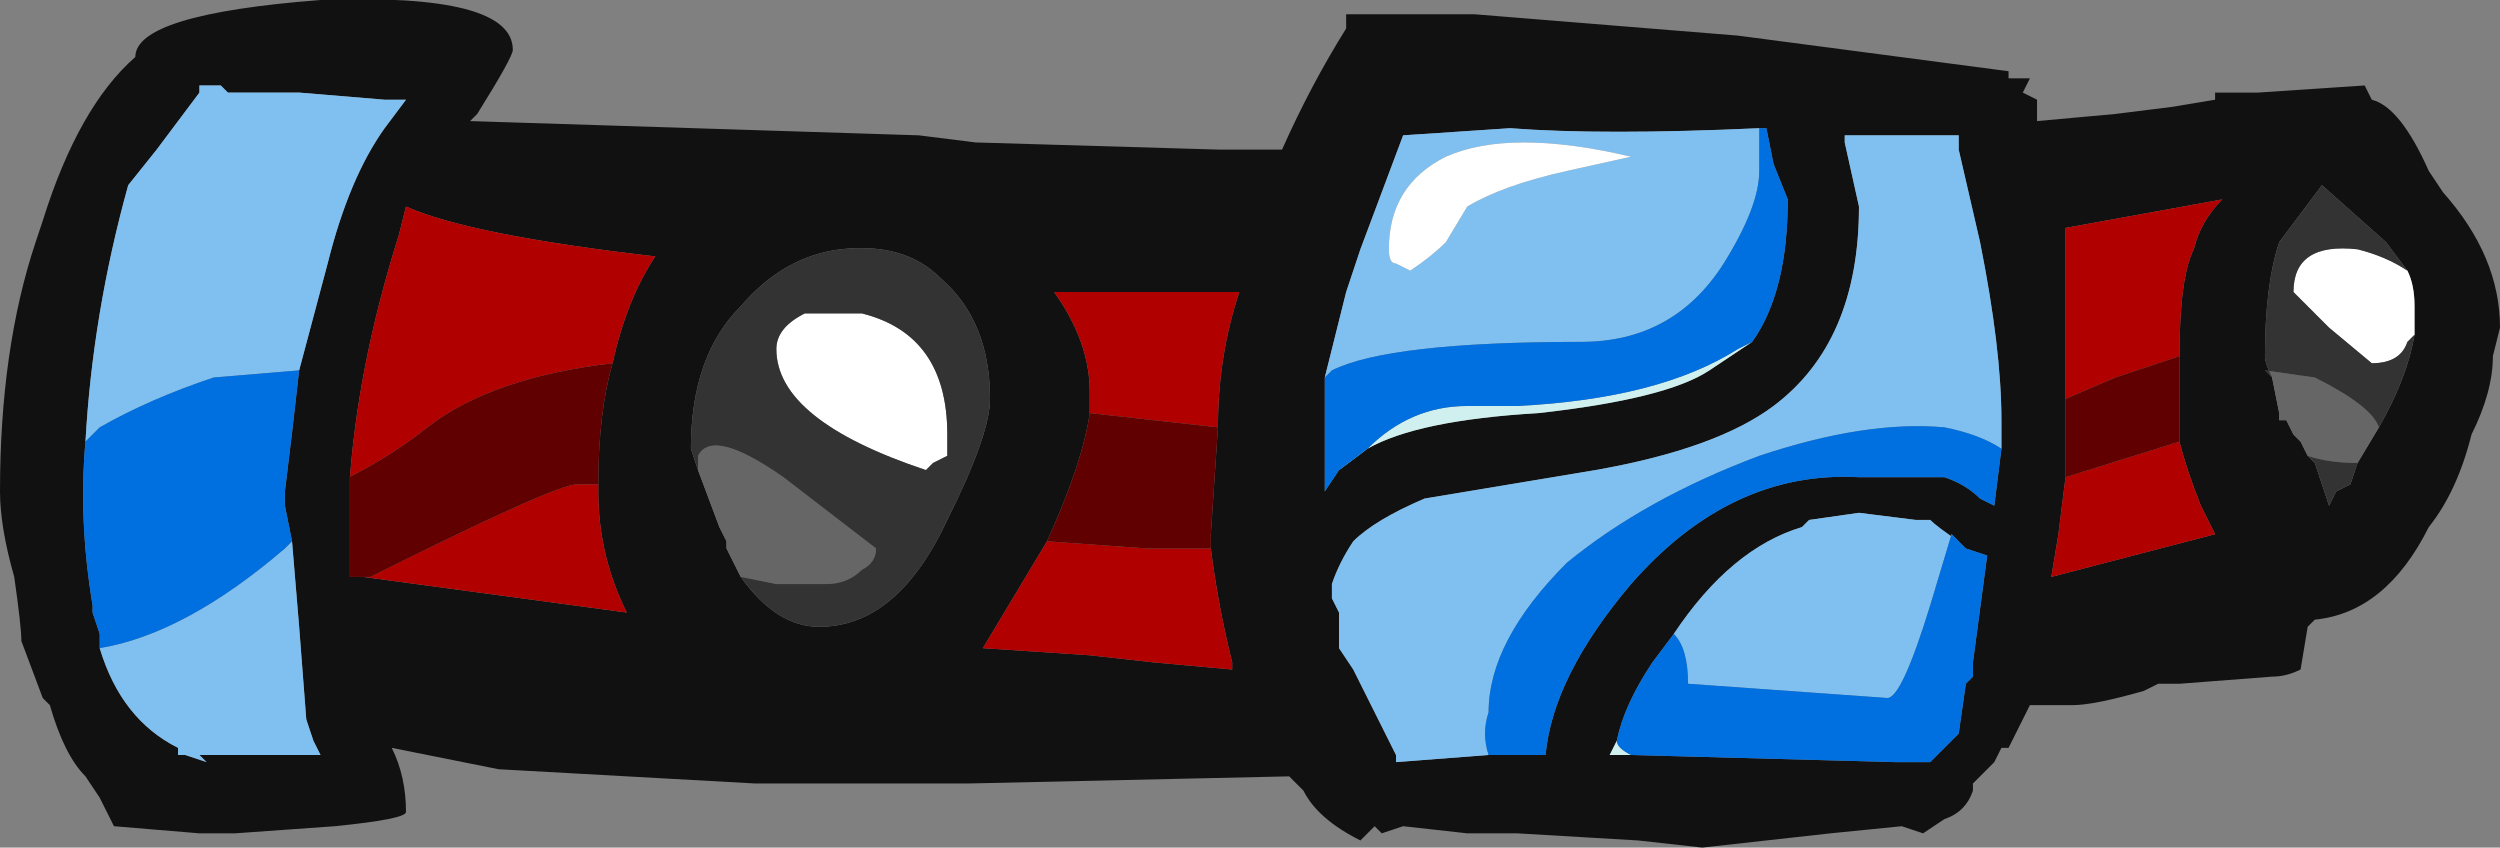 <?xml version="1.0" encoding="UTF-8" standalone="no"?>
<svg xmlns:ffdec="https://www.free-decompiler.com/flash" xmlns:xlink="http://www.w3.org/1999/xlink" ffdec:objectType="shape" height="5.95px" width="17.55px" xmlns="http://www.w3.org/2000/svg">
  <rect width="100%" height="100%" fill="#808080" stroke="none"/>
  <g transform="matrix(1.0, 0.0, 0.0, 1.0, 5.3, 10.95)">
    <path d="M8.75 -7.8 L8.75 -8.0 Q8.75 -8.5 8.6 -9.25 L8.45 -9.9 8.45 -10.0 7.65 -10.0 7.65 -9.95 7.75 -9.5 Q7.75 -8.55 7.15 -8.1 6.75 -7.8 5.9 -7.65 L4.7 -7.45 Q4.35 -7.3 4.2 -7.15 4.1 -7.0 4.05 -6.85 L4.05 -6.75 4.1 -6.65 4.1 -6.4 4.2 -6.25 4.5 -5.65 4.5 -5.6 5.15 -5.65 5.55 -5.65 Q5.6 -6.2 6.15 -6.85 6.85 -7.65 7.75 -7.6 L8.35 -7.6 Q8.5 -7.55 8.6 -7.45 L8.7 -7.4 8.75 -7.8 M7.0 -8.55 Q7.25 -8.9 7.25 -9.55 L7.15 -9.8 7.1 -10.05 7.05 -10.05 Q5.95 -10.0 5.3 -10.05 L4.55 -10.0 4.25 -9.2 4.15 -8.9 4.0 -8.3 4.0 -7.5 4.1 -7.65 Q4.2 -7.75 4.3 -7.8 4.65 -8.0 5.5 -8.05 6.4 -8.15 6.7 -8.35 6.85 -8.45 7.0 -8.55 M8.45 -7.15 Q8.3 -7.25 8.25 -7.3 L8.15 -7.3 7.75 -7.35 7.4 -7.3 7.35 -7.25 Q6.85 -7.1 6.45 -6.5 L6.3 -6.3 Q6.1 -6.0 6.05 -5.75 L6.0 -5.65 6.15 -5.65 8.0 -5.6 8.25 -5.6 8.45 -5.8 8.5 -6.15 8.55 -6.2 8.55 -6.3 8.65 -7.05 8.5 -7.1 8.45 -7.15 M11.6 -9.05 L11.45 -9.25 11.0 -9.65 Q10.85 -9.45 10.7 -9.25 10.6 -8.95 10.6 -8.45 10.6 -8.4 10.65 -8.3 L10.7 -8.05 10.7 -8.0 10.75 -8.0 10.8 -7.9 10.85 -7.85 10.9 -7.75 10.95 -7.7 11.05 -7.4 11.1 -7.5 11.2 -7.55 11.25 -7.7 11.4 -7.95 Q11.6 -8.3 11.65 -8.6 L11.65 -8.8 Q11.65 -8.95 11.6 -9.05 M11.35 -10.25 Q11.55 -10.2 11.75 -9.75 L11.85 -9.6 Q12.25 -9.15 12.25 -8.65 L12.2 -8.45 Q12.2 -8.2 12.05 -7.9 11.95 -7.5 11.75 -7.25 11.45 -6.65 10.95 -6.6 L10.9 -6.55 10.85 -6.25 Q10.75 -6.2 10.65 -6.2 L10.0 -6.15 9.85 -6.15 9.75 -6.1 Q9.4 -6.0 9.25 -6.0 L8.95 -6.0 8.8 -5.7 8.75 -5.7 8.7 -5.6 8.55 -5.45 8.55 -5.4 Q8.5 -5.25 8.35 -5.2 L8.2 -5.1 8.05 -5.15 7.55 -5.1 6.65 -5.0 6.2 -5.05 5.35 -5.1 5.0 -5.1 4.55 -5.15 4.4 -5.1 4.35 -5.15 4.25 -5.05 Q3.95 -5.2 3.85 -5.4 L3.75 -5.5 1.5 -5.45 0.0 -5.45 -1.8 -5.55 -2.55 -5.7 Q-2.45 -5.5 -2.45 -5.25 -2.45 -5.2 -2.95 -5.15 L-3.65 -5.1 -3.9 -5.1 -4.5 -5.15 -4.6 -5.35 -4.7 -5.5 Q-4.85 -5.65 -4.95 -6.0 L-5.0 -6.05 -5.15 -6.45 Q-5.15 -6.55 -5.2 -6.9 -5.3 -7.25 -5.3 -7.5 -5.3 -8.5 -5.05 -9.25 L-5.0 -9.4 Q-4.75 -10.2 -4.35 -10.55 -4.35 -10.85 -3.05 -10.95 -1.7 -11.0 -1.7 -10.6 -1.7 -10.55 -1.95 -10.15 L-2.0 -10.1 1.15 -10.0 1.55 -9.95 3.25 -9.9 3.7 -9.9 Q3.9 -10.35 4.15 -10.75 L4.15 -10.85 5.05 -10.85 6.9 -10.7 8.8 -10.45 8.8 -10.4 8.95 -10.4 8.9 -10.3 9.0 -10.25 9.0 -10.1 9.55 -10.15 9.95 -10.2 10.25 -10.25 10.25 -10.3 10.55 -10.3 11.3 -10.35 11.35 -10.25 M10.0 -7.85 Q10.0 -8.05 10.0 -8.25 L10.0 -8.45 Q10.0 -9.0 10.1 -9.2 10.15 -9.4 10.3 -9.55 L9.2 -9.35 9.2 -8.15 9.2 -7.6 9.15 -7.2 9.1 -6.9 10.25 -7.2 10.15 -7.4 Q10.05 -7.65 10.0 -7.85 M3.25 -7.95 Q3.25 -8.45 3.4 -8.9 L2.1 -8.9 Q2.35 -8.55 2.35 -8.2 L2.35 -8.05 Q2.3 -7.7 2.05 -7.15 L1.6 -6.4 2.35 -6.35 2.8 -6.3 3.35 -6.25 3.35 -6.3 Q3.25 -6.7 3.2 -7.1 L3.2 -7.2 3.25 -7.95 M-0.1 -6.9 Q0.15 -6.55 0.45 -6.55 1.0 -6.55 1.35 -7.3 1.65 -7.9 1.65 -8.15 1.65 -8.7 1.3 -9.0 1.05 -9.25 0.6 -9.2 0.2 -9.15 -0.1 -8.8 -0.45 -8.45 -0.45 -7.8 L-0.4 -7.65 -0.25 -7.25 -0.2 -7.15 -0.2 -7.1 -0.1 -6.9 M-3.2 -8.35 L-3.0 -9.1 Q-2.85 -9.7 -2.6 -10.05 L-2.45 -10.25 -2.6 -10.25 -3.2 -10.3 -3.7 -10.3 -3.75 -10.35 -3.9 -10.35 -3.9 -10.3 -4.2 -9.9 -4.4 -9.65 Q-4.65 -8.75 -4.7 -7.85 -4.75 -7.3 -4.65 -6.7 L-4.65 -6.65 -4.6 -6.5 -4.6 -6.4 Q-4.45 -5.9 -4.05 -5.7 L-4.05 -5.65 -4.0 -5.65 -3.85 -5.6 -3.9 -5.65 -3.05 -5.65 -3.1 -5.75 -3.15 -5.9 -3.2 -6.55 -3.25 -7.15 -3.3 -7.4 -3.3 -7.5 Q-3.25 -7.9 -3.2 -8.35 M-1.0 -8.4 Q-0.9 -8.85 -0.7 -9.15 -2.0 -9.3 -2.45 -9.5 L-2.5 -9.3 Q-2.8 -8.35 -2.85 -7.5 L-2.85 -6.9 -2.75 -6.9 -0.9 -6.65 Q-1.1 -7.05 -1.1 -7.5 L-1.1 -7.55 Q-1.1 -8.05 -1.0 -8.4" fill="#111111" fill-rule="evenodd" stroke="none"/>
    <path d="M4.1 -7.65 L4.3 -7.8 Q4.6 -8.1 5.0 -8.1 L5.35 -8.1 Q6.35 -8.15 6.9 -8.5 L7.0 -8.55 Q6.85 -8.45 6.7 -8.35 6.4 -8.15 5.5 -8.05 4.65 -8.0 4.3 -7.8 4.2 -7.75 4.1 -7.65 M8.25 -5.6 L8.0 -5.6 8.25 -5.6 M6.15 -5.65 L6.0 -5.65 6.05 -5.75 Q6.05 -5.7 6.15 -5.65" fill="#d0f0f0" fill-rule="evenodd" stroke="none"/>
    <path d="M5.15 -5.65 L4.5 -5.6 4.5 -5.65 4.2 -6.25 4.1 -6.4 4.1 -6.65 4.05 -6.75 4.05 -6.85 Q4.1 -7.0 4.2 -7.15 4.35 -7.3 4.7 -7.45 L5.9 -7.65 Q6.75 -7.8 7.15 -8.1 7.75 -8.55 7.75 -9.5 L7.65 -9.95 7.65 -10.0 8.45 -10.0 8.45 -9.9 8.6 -9.25 Q8.75 -8.5 8.75 -8.0 L8.75 -7.8 Q8.6 -7.9 8.35 -7.95 7.8 -8.0 7.05 -7.75 6.25 -7.45 5.7 -7.0 5.15 -6.45 5.15 -5.95 5.1 -5.8 5.15 -5.65 M7.05 -10.05 Q7.05 -9.95 7.05 -9.75 7.05 -9.5 6.8 -9.1 6.45 -8.55 5.8 -8.55 4.45 -8.55 4.05 -8.35 L4.0 -8.3 4.15 -8.9 4.25 -9.2 4.55 -10.0 5.3 -10.05 Q5.95 -10.0 7.05 -10.05 M6.45 -6.5 Q6.85 -7.1 7.35 -7.25 L7.4 -7.3 7.75 -7.35 8.15 -7.3 8.25 -7.3 Q8.3 -7.25 8.45 -7.15 L8.4 -7.2 8.25 -6.7 Q8.05 -6.05 7.95 -6.05 L6.55 -6.15 Q6.55 -6.4 6.45 -6.5 M5.0 -9.5 Q5.25 -9.65 5.7 -9.75 L6.15 -9.85 Q5.3 -10.05 4.85 -9.85 4.45 -9.65 4.45 -9.2 4.45 -9.1 4.5 -9.1 L4.6 -9.05 Q4.75 -9.15 4.85 -9.25 L5.0 -9.5 M-4.7 -7.85 Q-4.65 -8.75 -4.4 -9.65 L-4.2 -9.9 -3.9 -10.3 -3.9 -10.35 -3.75 -10.35 -3.7 -10.3 -3.2 -10.3 -2.6 -10.25 -2.45 -10.25 -2.6 -10.05 Q-2.85 -9.7 -3.0 -9.1 L-3.2 -8.35 -3.8 -8.3 Q-4.25 -8.15 -4.6 -7.95 L-4.7 -7.85 M-3.25 -7.15 L-3.2 -6.55 -3.15 -5.9 -3.1 -5.75 -3.05 -5.65 -3.9 -5.65 -3.85 -5.6 -4.0 -5.65 -4.05 -5.65 -4.05 -5.7 Q-4.45 -5.9 -4.6 -6.4 -4.0 -6.5 -3.3 -7.1 L-3.25 -7.15" fill="#80c0f0" fill-rule="evenodd" stroke="none"/>
    <path d="M10.65 -8.3 L10.6 -8.35 10.95 -8.3 Q11.35 -8.1 11.4 -7.95 L11.25 -7.7 Q11.05 -7.7 10.9 -7.75 L10.85 -7.85 10.8 -7.9 10.75 -8.0 10.7 -8.0 10.7 -8.05 10.65 -8.3 M-0.4 -7.65 L-0.4 -7.75 Q-0.3 -7.95 0.2 -7.6 L0.85 -7.1 Q0.85 -7.0 0.75 -6.95 0.65 -6.85 0.5 -6.85 L0.15 -6.85 -0.1 -6.9 -0.2 -7.1 -0.2 -7.15 -0.25 -7.25 -0.4 -7.65" fill="#666666" fill-rule="evenodd" stroke="none"/>
    <path d="M11.65 -8.6 L11.6 -8.55 Q11.55 -8.4 11.35 -8.4 L11.05 -8.65 10.8 -8.9 Q10.8 -9.25 11.25 -9.2 11.45 -9.15 11.6 -9.05 11.65 -8.95 11.65 -8.8 L11.65 -8.6 M1.35 -7.75 L1.25 -7.7 1.2 -7.65 Q0.15 -8.0 0.15 -8.5 0.15 -8.65 0.35 -8.75 L0.75 -8.75 Q1.35 -8.6 1.35 -7.9 L1.35 -7.75 M5.0 -9.5 L4.85 -9.25 Q4.75 -9.15 4.6 -9.05 L4.5 -9.1 Q4.45 -9.1 4.45 -9.2 4.45 -9.65 4.85 -9.85 5.3 -10.05 6.15 -9.85 L5.7 -9.75 Q5.25 -9.65 5.0 -9.5" fill="#ffffff" fill-rule="evenodd" stroke="none"/>
    <path d="M5.15 -5.65 Q5.1 -5.8 5.15 -5.95 5.15 -6.45 5.7 -7.0 6.25 -7.45 7.05 -7.75 7.8 -8.0 8.35 -7.95 8.6 -7.9 8.75 -7.8 L8.7 -7.4 8.6 -7.45 Q8.5 -7.55 8.35 -7.6 L7.75 -7.6 Q6.85 -7.65 6.15 -6.85 5.6 -6.2 5.55 -5.65 L5.15 -5.65 M7.05 -10.05 L7.1 -10.05 7.15 -9.8 7.25 -9.55 Q7.25 -8.9 7.0 -8.55 L6.9 -8.5 Q6.35 -8.15 5.35 -8.1 L5.0 -8.1 Q4.6 -8.1 4.3 -7.8 L4.1 -7.65 4.0 -7.5 4.0 -8.3 4.05 -8.35 Q4.45 -8.55 5.8 -8.55 6.45 -8.55 6.8 -9.1 7.05 -9.5 7.05 -9.75 7.05 -9.95 7.05 -10.05 M6.45 -6.5 Q6.55 -6.4 6.55 -6.15 L7.95 -6.05 Q8.05 -6.05 8.25 -6.7 L8.4 -7.2 8.45 -7.15 8.5 -7.1 8.65 -7.05 8.55 -6.3 8.55 -6.2 8.5 -6.15 8.45 -5.8 8.25 -5.6 8.0 -5.6 6.15 -5.65 Q6.05 -5.7 6.05 -5.75 6.1 -6.0 6.3 -6.3 L6.45 -6.5 M-3.2 -8.35 Q-3.25 -7.9 -3.3 -7.5 L-3.3 -7.4 -3.25 -7.15 -3.3 -7.1 Q-4.0 -6.5 -4.6 -6.4 L-4.6 -6.5 -4.65 -6.65 -4.65 -6.7 Q-4.75 -7.3 -4.7 -7.85 L-4.6 -7.95 Q-4.25 -8.15 -3.8 -8.3 L-3.2 -8.35" fill="#0070e0" fill-rule="evenodd" stroke="none"/>
    <path d="M10.0 -8.45 L9.55 -8.3 9.2 -8.15 9.2 -9.35 10.3 -9.55 Q10.15 -9.4 10.1 -9.2 10.0 -9.0 10.0 -8.45 M9.2 -7.6 L10.0 -7.85 Q10.05 -7.65 10.15 -7.4 L10.25 -7.2 9.1 -6.9 9.15 -7.2 9.2 -7.6 M2.35 -8.05 L2.35 -8.2 Q2.35 -8.55 2.1 -8.9 L3.4 -8.9 Q3.25 -8.45 3.25 -7.95 L2.35 -8.05 M3.2 -7.1 Q3.25 -6.7 3.35 -6.3 L3.35 -6.25 2.8 -6.3 2.35 -6.35 1.6 -6.4 2.05 -7.15 2.75 -7.1 3.2 -7.1 M-2.85 -7.5 Q-2.8 -8.35 -2.5 -9.3 L-2.45 -9.5 Q-2.0 -9.3 -0.7 -9.15 -0.9 -8.85 -1.0 -8.4 -1.85 -8.3 -2.3 -7.95 -2.55 -7.75 -2.85 -7.6 L-2.85 -7.5 M-1.1 -7.55 L-1.1 -7.5 Q-1.1 -7.05 -0.9 -6.65 L-2.75 -6.9 -2.7 -6.9 Q-1.4 -7.55 -1.25 -7.55 L-1.1 -7.55" fill="#b00000" fill-rule="evenodd" stroke="none"/>
    <path d="M10.0 -8.45 L10.0 -8.25 Q10.0 -8.05 10.0 -7.85 L9.2 -7.6 9.2 -8.15 9.55 -8.3 10.0 -8.45 M2.35 -8.05 L3.25 -7.95 3.2 -7.2 3.2 -7.1 2.75 -7.1 2.05 -7.15 Q2.3 -7.7 2.35 -8.05 M-2.85 -7.5 L-2.85 -7.6 Q-2.55 -7.75 -2.3 -7.95 -1.85 -8.3 -1.0 -8.4 -1.1 -8.05 -1.1 -7.55 L-1.25 -7.55 Q-1.4 -7.55 -2.7 -6.9 L-2.75 -6.9 -2.85 -6.9 -2.85 -7.5" fill="#600000" fill-rule="evenodd" stroke="none"/>
    <path d="M10.65 -8.3 Q10.6 -8.4 10.6 -8.45 10.6 -8.95 10.7 -9.25 10.85 -9.45 11.0 -9.65 L11.45 -9.25 11.6 -9.05 Q11.45 -9.15 11.25 -9.2 10.8 -9.25 10.8 -8.9 L11.05 -8.65 11.35 -8.4 Q11.55 -8.4 11.6 -8.55 L11.65 -8.6 Q11.6 -8.3 11.4 -7.95 11.35 -8.1 10.95 -8.3 L10.6 -8.35 10.65 -8.3 M10.9 -7.75 Q11.05 -7.7 11.25 -7.7 L11.2 -7.55 11.1 -7.5 11.05 -7.4 10.95 -7.7 10.9 -7.75 M-0.4 -7.65 L-0.45 -7.8 Q-0.45 -8.45 -0.1 -8.8 0.2 -9.15 0.6 -9.2 1.05 -9.25 1.3 -9.0 1.65 -8.7 1.65 -8.15 1.65 -7.9 1.35 -7.3 1.0 -6.55 0.45 -6.55 0.15 -6.55 -0.1 -6.9 L0.15 -6.85 0.5 -6.85 Q0.65 -6.85 0.75 -6.95 0.85 -7.0 0.85 -7.1 L0.2 -7.6 Q-0.3 -7.95 -0.4 -7.75 L-0.4 -7.65 M1.35 -7.75 L1.35 -7.9 Q1.35 -8.6 0.75 -8.75 L0.35 -8.75 Q0.15 -8.65 0.15 -8.5 0.15 -8.0 1.2 -7.65 L1.25 -7.7 1.35 -7.75" fill="#333333" fill-rule="evenodd" stroke="none"/>
  </g>
</svg>
